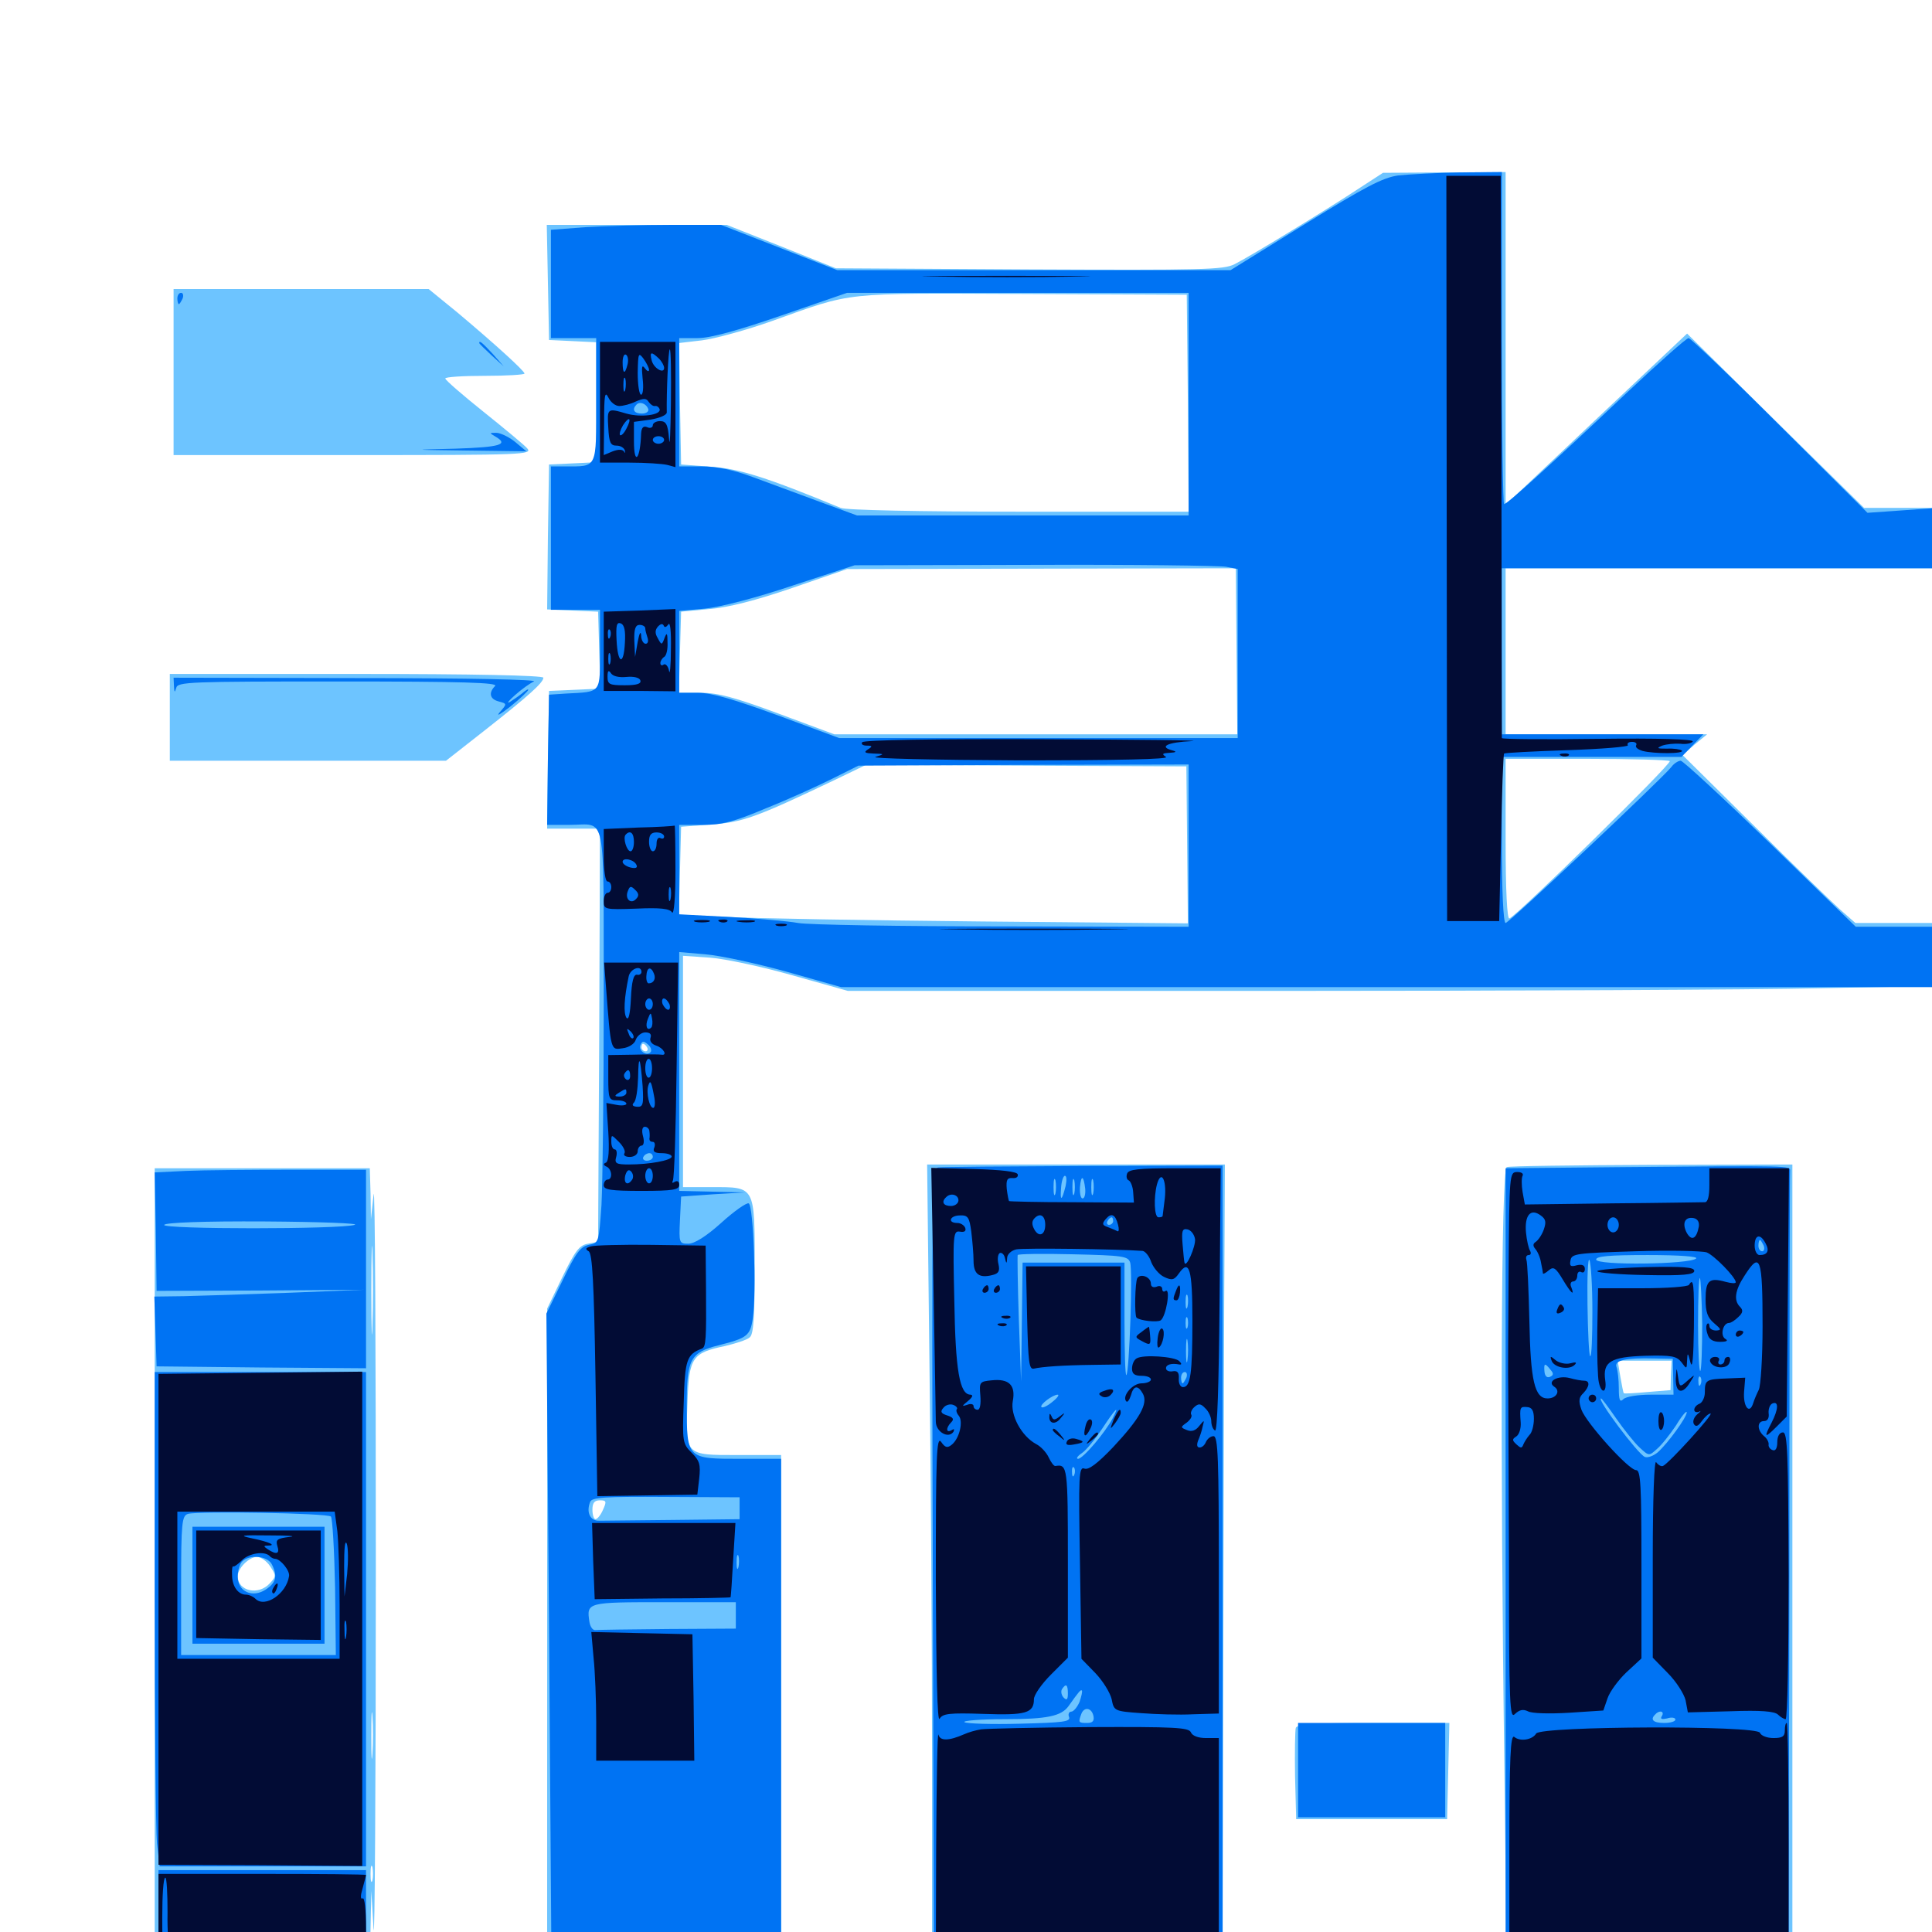 <svg xmlns="http://www.w3.org/2000/svg" viewBox="0 -1000 1000 1000">
	<path fill="#6dc4ff" d="M704.102 -902.93C687.891 -892.188 646.875 -867.188 639.062 -863.281C633.398 -860.352 622.852 -860.156 532.617 -860.547L432.617 -861.133L404.297 -872.461L376.172 -883.594H329.688H283.008L283.594 -853.906L284.18 -824.023L296.484 -823.438L308.594 -822.852V-791.797V-760.742L296.484 -760.156L284.18 -759.57L283.594 -722.07L283.203 -684.57L296.289 -683.984L309.57 -683.398L310.156 -663.477L310.742 -643.555L297.461 -642.969L284.18 -642.383L283.594 -606.836L283.203 -571.094H296.875H310.547L310.156 -464.258L309.57 -357.227L304.297 -356.25C299.805 -355.469 297.656 -352.539 291.016 -338.867L283.203 -322.656V-160.352V2.148L292.383 11.328L301.562 20.703H352.93H404.297V-113.086V-246.875H381.836C354.297 -246.875 354.688 -246.484 355.859 -274.805C356.641 -297.461 358.398 -299.805 375.391 -303.32C380.859 -304.688 386.719 -306.445 388.086 -307.812C390.039 -309.375 390.625 -318.164 390.625 -344.531C390.625 -386.328 391.016 -385.547 368.555 -385.547H353.516V-445.312V-505.273L367.773 -504.297C375.391 -503.711 394.531 -499.609 410.352 -495.117L438.867 -487.109H660.352C782.227 -487.109 908.398 -487.695 941.016 -488.477L1000 -489.648V-506.055V-522.266H980.273H960.352L952.344 -529.297C948.047 -533.203 927.734 -552.734 907.617 -572.852L870.898 -609.18L877.148 -614.648L883.594 -619.922H831.445H779.297V-662.891V-705.859H889.648H1000V-721.484V-737.109H982.422H964.844L918.945 -782.227L873.242 -827.344L826.172 -783.008L779.297 -738.672V-824.805V-910.938L747.656 -910.742L715.82 -910.547ZM614.844 -791.406L615.234 -735.156H527.539C476.172 -735.156 437.695 -735.938 435.156 -737.109C397.266 -752.734 382.812 -757.422 368.164 -758.398L352.539 -759.57L351.953 -791.016L351.562 -822.461L363.281 -823.828C369.727 -824.609 386.328 -829.102 400 -833.984C441.992 -849.023 435.156 -848.242 529.297 -847.852L614.258 -847.461ZM640.039 -662.891L640.43 -619.922H536.133H431.836L402.93 -630.664C380.273 -639.062 371.68 -641.406 362.695 -641.406H351.367L351.953 -662.5L352.539 -683.398L367.188 -684.766C376.953 -685.547 391.406 -689.258 410.156 -695.703L438.477 -705.469L539.062 -705.664L639.648 -705.859ZM864.258 -606.055C865.43 -604.688 784.961 -525.781 781.25 -524.609C780.078 -524.219 779.297 -538.867 779.297 -565.625V-607.227H821.094C844.141 -607.227 863.477 -606.641 864.258 -606.055ZM614.453 -562.695L614.844 -522.07L508.008 -523.047C449.414 -523.633 390.039 -524.609 376.367 -525.391L351.367 -526.367L351.953 -549.219L352.539 -572.07L368.164 -573.242C384.375 -574.414 391.016 -576.758 431.641 -596.094L448.242 -604.102L531.25 -603.711L614.062 -603.32ZM334.961 -457.812C335.547 -456.836 335.156 -455.859 334.18 -455.859C333.008 -455.859 332.031 -456.836 332.031 -457.812C332.031 -458.984 332.422 -459.766 332.812 -459.766C333.398 -459.766 334.375 -458.984 334.961 -457.812ZM312.109 -218.555C310.938 -215.82 309.18 -213.672 308.203 -213.672C307.422 -213.672 306.641 -215.82 306.641 -218.555C306.641 -222.07 307.617 -223.438 310.547 -223.438C313.867 -223.438 314.062 -222.852 312.109 -218.555ZM89.844 -807.422V-764.453H183.008C271.484 -764.453 275.781 -764.648 272.852 -767.969C271.289 -769.727 260.938 -778.32 250.195 -786.914C239.453 -795.508 230.664 -803.125 230.469 -804.102C230.469 -804.883 239.648 -805.469 250.977 -805.469C262.305 -805.469 271.484 -806.055 271.484 -806.641C271.484 -808.008 256.25 -821.875 236.719 -838.281L221.875 -850.391H155.859H89.844ZM87.891 -628.711V-606.25H159.375H230.859L250.781 -621.875C273.633 -639.844 281.25 -646.68 281.25 -649.219C281.25 -650.391 244.922 -651.172 184.57 -651.172H87.891ZM481.055 -296.289C481.836 -240.625 482.422 -147.07 482.422 -88.281V18.75H557.617H632.812L633.203 -146.875C633.398 -237.891 633.594 -331.445 633.789 -354.883L633.984 -397.266H556.836H479.883ZM779.883 -395.898C776.953 -394.922 776.367 -251.172 778.711 -81.25L779.883 18.75H853.906H927.734V-189.258V-397.266L855.078 -397.07C815.039 -396.875 781.055 -396.484 779.883 -395.898ZM864.844 -288.086L864.648 -280.469L852.734 -279.492C846.289 -278.906 840.625 -278.516 840.43 -278.906C840.234 -279.102 839.453 -283.008 838.672 -287.5L837.305 -295.703H851.367H865.234ZM80.078 -189.258V16.797H135.742H191.406L191.797 -2.344L192.188 -21.289L193.359 -1.758C193.945 8.984 194.531 -75 194.531 -188.281C194.531 -301.562 194.141 -388.672 193.359 -381.641L191.992 -368.945L191.797 -382.227L191.406 -395.312H135.742H80.078ZM192.773 -313.867C192.578 -303.32 192.188 -311.523 192.188 -331.836C192.188 -352.344 192.578 -360.938 192.773 -350.977C193.164 -341.016 193.164 -324.414 192.773 -313.867ZM139.844 -189.258C142.969 -184.57 142.969 -183.984 139.648 -180.469C133.789 -174.023 123.047 -176.367 123.047 -184.18C123.047 -188.281 128.906 -194.141 133.008 -194.141C134.961 -194.141 138.086 -191.992 139.844 -189.258ZM192.773 -92.188C192.383 -86.523 192.188 -90.625 192.188 -101.367C192.188 -112.109 192.383 -116.797 192.773 -111.719C193.164 -106.641 193.164 -97.852 192.773 -92.188ZM192.773 -26.758C192.188 -24.805 191.797 -26.367 191.797 -30.078C191.797 -33.789 192.188 -35.352 192.773 -33.594C193.164 -31.641 193.164 -28.516 192.773 -26.758ZM670.703 -105.664C670.312 -104.297 670.117 -92.969 670.312 -80.664L670.898 -58.398H709.961H749.023L749.609 -83.398L750.195 -108.203H710.938C680.469 -108.203 671.484 -107.617 670.703 -105.664Z"/>
	<path fill="#0073f3" d="M723.633 -909.18C715.625 -908.008 706.641 -903.32 675.391 -883.984L636.914 -860.156H535.156H433.398L403.32 -871.875L373.242 -883.594H347.07C332.617 -883.594 312.891 -883.008 303.125 -882.422L285.156 -881.055V-853.125V-825H296.875H308.594V-792.969C308.594 -757.031 309.375 -758.594 292.578 -758.594H285.156V-721.484V-684.375H297.852H310.547V-663.867C310.547 -640.82 311.523 -641.992 292.969 -641.016L284.18 -640.43L283.594 -606.836L283.203 -573.047H294.727C314.258 -573.047 312.305 -582.227 312.5 -483.594C312.5 -435.547 311.914 -387.305 311.328 -376.367C309.961 -356.836 309.961 -356.641 304.688 -355.664C300.391 -354.688 298.047 -351.562 291.211 -337.305L282.812 -320.117L284.18 -158.008L285.352 4.102L293.555 11.914L301.758 19.727L353.125 19.141L404.297 18.555V-113.086V-244.922H383.203C355.469 -244.922 355.469 -244.922 355.469 -272.852C355.469 -296.484 357.227 -300 372.07 -303.711C386.719 -307.422 388.281 -308.594 389.648 -317.578C391.602 -331.055 390.039 -376.367 387.5 -377.148C386.328 -377.539 379.883 -373.047 373.242 -366.992C365.43 -359.961 359.375 -356.25 356.25 -356.25C351.562 -356.25 351.367 -356.641 351.953 -368.555L352.539 -380.664L369.141 -381.836L385.742 -382.812L368.75 -383.203L351.562 -383.594V-445.312V-507.227L365.039 -506.055C372.656 -505.469 391.406 -501.367 407.031 -497.07L435.352 -489.062H717.773H1000V-504.688V-520.312H980.273H960.547L916.406 -563.281C891.992 -586.914 871.094 -606.25 869.922 -606.25C868.75 -606.25 866.406 -604.883 865.039 -602.93C858.789 -595.508 781.055 -522.266 779.297 -522.266C778.125 -522.266 777.344 -538.672 777.344 -565.234V-608.203H823.828H870.312L875.977 -614.062L881.641 -619.922H829.492H777.344V-662.891V-705.859H888.672H1000V-721.484V-736.914L983.398 -735.742L966.602 -734.57L921.289 -779.688C896.289 -804.688 875 -825 874.023 -825C872.852 -825 858.398 -812.109 841.797 -796.484C802.344 -759.18 780.078 -739.062 778.516 -739.062C777.93 -739.062 777.344 -777.734 777.344 -825V-910.938L755.469 -910.742C743.359 -910.547 729.102 -909.766 723.633 -909.18ZM615.234 -790.82V-733.203H529.297H443.555L424.414 -740.234C413.867 -744.141 398.438 -749.805 390.039 -752.93C379.492 -756.836 371.094 -758.594 363.086 -758.594H351.562V-791.797V-825H361.133C367.578 -825 381.25 -828.711 404.492 -836.719L438.477 -848.438H526.953H615.234ZM335.547 -788.281C335.938 -786.914 334.375 -785.938 332.227 -785.938C328.125 -785.938 326.953 -788.086 329.492 -790.625C331.25 -792.383 334.57 -791.016 335.547 -788.281ZM634.57 -706.641L640.625 -705.469V-661.719V-617.969H537.5H434.375L402.734 -629.688C379.688 -638.086 368.359 -641.406 361.328 -641.406H351.562V-662.695V-683.789L364.844 -684.961C372.656 -685.742 391.016 -690.43 410.156 -696.875L442.383 -707.422L535.352 -707.617C586.523 -707.812 631.25 -707.227 634.57 -706.641ZM615.234 -562.305V-520.312L519.141 -520.508C466.211 -520.508 418.555 -521.289 413.086 -522.266C407.812 -523.242 391.602 -524.609 377.539 -525.391L351.562 -526.758V-550V-573.047H363.867C373.633 -573.047 379.883 -574.609 396.484 -581.641C407.812 -586.133 423.242 -593.164 430.664 -596.875L444.336 -603.711L529.883 -604.102L615.234 -604.297ZM336.914 -455.664C335.156 -452.93 330.273 -456.055 331.445 -458.984C332.227 -461.133 333.203 -461.328 335.156 -459.57C336.719 -458.398 337.305 -456.641 336.914 -455.664ZM337.891 -401.172C337.891 -400.195 336.523 -399.219 334.766 -399.219C333.203 -399.219 332.422 -400.195 333.008 -401.172C333.594 -402.344 334.961 -403.125 336.133 -403.125C337.109 -403.125 337.891 -402.344 337.891 -401.172ZM382.812 -219.336V-213.672L348.633 -213.281C329.883 -213.086 312.5 -212.891 310.156 -212.891C305.469 -212.695 303.32 -217.188 305.469 -222.656C306.445 -225 312.891 -225.391 344.727 -225.195L382.812 -225ZM382.227 -188.867C381.641 -186.914 381.25 -188.086 381.25 -191.211C381.25 -194.531 381.641 -195.898 382.227 -194.727C382.617 -193.359 382.617 -190.625 382.227 -188.867ZM380.859 -163.867V-157.031L345.703 -156.836C326.367 -156.641 309.375 -156.445 308.203 -156.25C306.836 -156.055 305.469 -158.008 305.078 -160.547C303.516 -170.703 303.906 -170.703 343.75 -170.703H380.859ZM91.797 -845.508C91.797 -843.945 92.188 -842.578 92.578 -842.578C92.969 -842.578 93.75 -843.945 94.531 -845.508C95.117 -847.07 94.727 -848.438 93.75 -848.438C92.578 -848.438 91.797 -847.07 91.797 -845.508ZM248.047 -822.461C248.047 -822.07 250.977 -819.336 254.492 -816.016L260.742 -810.352L255.078 -816.797C249.609 -822.656 248.047 -824.023 248.047 -822.461ZM256.445 -774.023C263.477 -769.922 258.984 -768.555 235.938 -767.773C211.914 -767.188 212.109 -767.188 242.188 -766.797L272.461 -766.406L266.602 -771.289C263.477 -773.828 258.984 -775.977 256.836 -775.977C253.32 -775.977 253.125 -775.977 256.445 -774.023ZM90.039 -644.922C90.234 -641.602 90.43 -641.211 91.211 -643.945C91.992 -647.07 97.656 -647.266 175.391 -647.266C240.039 -647.266 258.008 -646.68 256.25 -644.922C252.734 -641.406 253.516 -638.086 258.203 -636.914C262.5 -635.742 262.5 -635.742 258.594 -631.25C256.641 -628.906 258.984 -630.273 264.258 -634.375C269.336 -638.477 273.438 -642.383 273.438 -642.969C273.438 -643.555 271.875 -642.578 270.117 -641.016C268.164 -639.453 265.234 -637.5 263.672 -636.523C262.109 -635.742 263.477 -637.5 266.602 -640.234C269.922 -643.164 274.219 -646.289 276.367 -647.266C278.711 -648.242 243.359 -649.023 185.156 -649.023L89.844 -649.219ZM485.547 -395.703C482.422 -395.117 482.227 -383.008 482.812 -188.672L483.398 17.773L558.203 18.359L632.812 18.75V-188.867V-396.68L560.938 -396.484C521.289 -396.289 487.5 -396.094 485.547 -395.703ZM546.289 -382.227C545.703 -380.273 545.312 -381.836 545.312 -385.547C545.312 -389.258 545.703 -390.82 546.289 -389.062C546.68 -387.109 546.68 -383.984 546.289 -382.227ZM551.562 -386.133C549.609 -378.32 548.633 -377.93 549.219 -385.156C549.414 -388.672 550.391 -391.406 551.172 -391.406C552.148 -391.406 552.148 -389.062 551.562 -386.133ZM556.055 -382.227C555.469 -380.273 555.078 -381.836 555.078 -385.547C555.078 -389.258 555.469 -390.82 556.055 -389.062C556.445 -387.109 556.445 -383.984 556.055 -382.227ZM561.719 -384.57C561.914 -381.836 561.328 -379.688 560.352 -379.688C559.375 -379.688 558.789 -382.227 558.984 -385.547C559.57 -392.188 560.938 -391.602 561.719 -384.57ZM565.82 -382.227C565.234 -380.273 564.844 -381.836 564.844 -385.547C564.844 -389.258 565.234 -390.82 565.82 -389.062C566.211 -387.109 566.211 -383.984 565.82 -382.227ZM573.633 -381.25C574.023 -382.422 574.023 -384.766 573.633 -386.133C573.047 -387.305 572.656 -386.328 572.656 -383.594C572.656 -380.859 573.047 -379.883 573.633 -381.25ZM576.172 -367.969C576.172 -366.992 575.195 -366.016 574.023 -366.016C573.047 -366.016 572.656 -366.992 573.242 -367.969C573.828 -369.141 574.805 -369.922 575.391 -369.922C575.781 -369.922 576.172 -369.141 576.172 -367.969ZM584.961 -346.484C586.328 -342.188 584.57 -289.844 583.008 -288.281C582.422 -287.695 582.031 -300.586 582.031 -316.797V-346.484H555.664H529.297L528.906 -315.82L528.516 -284.961L527.344 -317.188C526.758 -334.961 526.562 -349.805 526.758 -350.391C526.758 -350.977 539.844 -351.172 555.469 -350.781C581.055 -350.195 583.984 -349.805 584.961 -346.484ZM614.648 -323.633C614.062 -321.68 613.672 -322.852 613.672 -325.977C613.672 -329.297 614.062 -330.664 614.648 -329.492C615.039 -328.125 615.039 -325.391 614.648 -323.633ZM614.648 -312.891C614.062 -311.523 613.672 -312.5 613.672 -315.234C613.672 -317.969 614.062 -318.945 614.648 -317.773C615.039 -316.406 615.039 -314.062 614.648 -312.891ZM614.648 -296.289C614.258 -293.164 613.867 -295.312 613.867 -300.586C613.867 -306.055 614.258 -308.398 614.648 -306.055C615.039 -303.516 615.039 -299.219 614.648 -296.289ZM504.883 -286.328C505.469 -286.914 504.492 -288.086 502.539 -288.672C499.805 -289.844 499.609 -289.648 501.367 -287.695C502.734 -286.328 504.297 -285.742 504.883 -286.328ZM614.062 -286.914C613.281 -285.352 612.5 -283.984 612.109 -283.984C611.719 -283.984 611.328 -285.352 611.328 -286.914C611.328 -288.477 612.109 -289.844 613.281 -289.844C614.258 -289.844 614.648 -288.477 614.062 -286.914ZM549.023 -282.617C546.484 -285.742 544.922 -286.719 544.922 -285.156C544.922 -284.766 546.484 -283.203 548.438 -281.836C551.367 -279.297 551.562 -279.492 549.023 -282.617ZM544.727 -274.414C542.188 -272.266 539.648 -271.094 539.062 -271.68C537.891 -272.852 544.922 -278.125 547.461 -278.125C548.438 -278.125 547.266 -276.367 544.727 -274.414ZM606.836 -273.828C606.25 -272.266 605.664 -272.852 605.664 -275C605.469 -277.148 606.055 -278.32 606.641 -277.539C607.227 -276.953 607.422 -275.195 606.836 -273.828ZM575.977 -266.016C572.266 -258.789 560.547 -244.922 558.008 -244.922C556.836 -244.922 557.617 -246.289 559.961 -247.852C562.305 -249.414 566.992 -255.273 570.508 -260.547C577.148 -270.703 579.883 -273.438 575.977 -266.016ZM556.055 -236.719C555.469 -235.156 554.883 -235.742 554.883 -237.891C554.688 -240.039 555.273 -241.211 555.859 -240.43C556.445 -239.844 556.641 -238.086 556.055 -236.719ZM552.734 -123.438C552.734 -120.312 552.148 -119.727 550.586 -121.289C549.414 -122.461 549.023 -124.414 549.609 -125.586C551.758 -128.906 552.734 -128.125 552.734 -123.438ZM558.789 -119.141C557.617 -116.406 555.664 -114.062 554.492 -114.062C553.32 -114.062 552.734 -112.695 553.32 -111.328C554.297 -108.789 550.195 -108.398 527.93 -107.812C513.477 -107.422 500.586 -107.812 499.219 -108.594C498.047 -109.375 507.422 -110.156 520.117 -110.156C541.992 -110.156 549.414 -111.719 553.125 -116.992C558.398 -124.414 559.375 -125.586 559.961 -125C560.352 -124.609 559.766 -122.07 558.789 -119.141ZM566.016 -111.523C566.406 -109.18 565.43 -108.203 562.695 -108.203C558.203 -108.203 558.008 -108.398 559.766 -113.086C561.328 -116.797 565.234 -116.016 566.016 -111.523ZM612.305 -109.18C608.203 -110.742 569.922 -111.133 569.141 -109.766C568.555 -108.984 578.516 -108.203 591.211 -108.398C603.906 -108.398 613.477 -108.789 612.305 -109.18ZM840.43 -395.898L779.297 -395.312V-188.281V18.75H852.539H925.781L926.172 -186.328C926.172 -299.219 926.367 -392.578 926.562 -393.945C926.758 -396.68 926.953 -396.68 840.43 -395.898ZM816.602 -388.477L815.039 -384.57L814.062 -388.477C813.281 -392.188 813.281 -392.188 812.109 -388.086C811.328 -385.156 811.914 -383.594 814.648 -383.008C817.578 -382.227 818.359 -383.008 818.164 -387.109C818.164 -391.797 817.969 -391.992 816.602 -388.477ZM826.172 -389.062C826.172 -390.234 824.805 -391.406 823.242 -391.406C821.484 -391.406 820.312 -389.648 820.312 -386.523C820.312 -381.445 825 -379.688 826.758 -384.18C827.344 -385.352 827.93 -384.766 828.125 -382.617C828.32 -379.688 828.906 -380.273 830.273 -384.375C832.031 -390.82 830.859 -393.75 828.125 -389.453C826.758 -387.5 826.172 -387.305 826.172 -389.062ZM835.352 -382.227C835.742 -383.984 835.742 -387.109 835.352 -389.062C834.766 -390.82 834.375 -389.258 834.375 -385.547C834.375 -381.836 834.766 -380.273 835.352 -382.227ZM839.258 -384.18C839.648 -385.938 839.648 -388.672 839.258 -390.039C838.672 -391.211 838.281 -389.844 838.281 -386.523C838.281 -383.398 838.672 -382.227 839.258 -384.18ZM843.164 -385.156C843.555 -386.328 843.555 -388.672 843.164 -390.039C842.578 -391.211 842.188 -390.234 842.188 -387.5C842.188 -384.766 842.578 -383.789 843.164 -385.156ZM848.047 -385.547C848.633 -388.867 848.242 -391.406 847.266 -391.406C846.484 -391.406 845.703 -388.867 845.703 -385.547C845.703 -382.422 846.094 -379.688 846.484 -379.688C846.875 -379.688 847.656 -382.422 848.047 -385.547ZM852.93 -382.227C853.32 -383.984 853.32 -387.109 852.93 -389.062C852.344 -390.82 851.953 -389.258 851.953 -385.547C851.953 -381.836 852.344 -380.273 852.93 -382.227ZM858.789 -382.227C859.18 -383.984 859.18 -387.109 858.789 -389.062C858.203 -390.82 857.812 -389.258 857.812 -385.547C857.812 -381.836 858.203 -380.273 858.789 -382.227ZM864.258 -385.742C864.453 -391.992 864.453 -391.992 862.695 -390.039C860.938 -388.281 860.938 -382.031 862.891 -381.055C863.672 -380.469 864.258 -382.617 864.258 -385.742ZM882.227 -385.156C882.617 -386.328 882.617 -388.672 882.227 -390.039C881.641 -391.211 881.25 -390.234 881.25 -387.5C881.25 -384.766 881.641 -383.789 882.227 -385.156ZM805.664 -386.133C804.102 -389.648 789.062 -390.039 789.062 -386.523C789.062 -384.375 791.406 -383.594 797.852 -383.594C803.906 -383.594 806.25 -384.375 805.664 -386.133ZM868.555 -381.25C868.945 -382.422 868.945 -384.766 868.555 -386.133C867.969 -387.305 867.578 -386.328 867.578 -383.594C867.578 -380.859 867.969 -379.883 868.555 -381.25ZM796.289 -378.516C797.07 -379.102 795.898 -379.688 793.75 -379.492C791.602 -379.492 791.016 -378.906 792.578 -378.32C793.945 -377.734 795.703 -377.93 796.289 -378.516ZM912.891 -355.273C913.477 -353.711 913.086 -352.344 912.109 -352.344C910.938 -352.344 910.156 -353.711 910.156 -355.273C910.156 -356.836 910.547 -358.203 910.938 -358.203C911.328 -358.203 912.109 -356.836 912.891 -355.273ZM824.219 -321.289C824.219 -308.008 823.828 -297.461 823.047 -298.047C822.461 -298.633 821.875 -310.547 821.68 -324.609C821.484 -338.672 821.875 -349.023 822.656 -347.852C823.438 -346.484 824.219 -334.57 824.219 -321.289ZM877.93 -348.633C874.805 -345.508 826.172 -344.922 826.172 -348.047C826.172 -349.805 832.812 -350.391 852.93 -350.391C869.727 -350.391 878.906 -349.609 877.93 -348.633ZM861.914 -337.305C863.086 -337.891 861.719 -338.281 858.398 -338.281C855.273 -338.281 854.102 -337.891 856.055 -337.305C857.812 -336.914 860.547 -336.914 861.914 -337.305ZM881.055 -314.648C881.055 -301.953 880.664 -291.016 880.078 -290.43C879.492 -289.648 878.906 -300.391 878.906 -314.258C878.906 -328.125 879.297 -338.867 879.883 -338.477C880.273 -337.891 880.859 -327.148 881.055 -314.648ZM866.016 -287.305L866.211 -278.125H854.492C847.852 -278.125 841.602 -277.148 840.234 -275.781C838.477 -274.023 837.891 -275.195 837.891 -281.445C837.891 -285.938 837.305 -290.82 836.719 -292.383C835.352 -295.898 841.406 -297.266 856.25 -296.875L865.82 -296.68ZM802.539 -291.016C804.297 -289.062 804.102 -288.086 802.148 -287.305C800.586 -286.719 799.609 -287.891 799.414 -290.039C799.023 -294.531 799.609 -294.727 802.539 -291.016ZM880.273 -283.594C879.688 -282.031 879.102 -282.617 879.102 -284.766C878.906 -286.914 879.492 -288.086 880.078 -287.305C880.664 -286.719 880.859 -284.961 880.273 -283.594ZM836.523 -265.82C840.625 -259.961 845.898 -253.32 848.633 -250.781C853.516 -246.289 853.516 -246.289 857.617 -250C859.961 -251.953 864.453 -257.617 867.578 -262.305C870.508 -267.188 873.047 -270.117 873.047 -268.945C873.047 -266.406 863.281 -252.93 858.008 -248.242C855.859 -246.484 852.93 -245.312 851.367 -245.898C847.852 -247.266 826.172 -276.172 828.711 -276.172C829.102 -276.172 832.617 -271.484 836.523 -265.82ZM860.156 -111.719C859.18 -110.156 860.156 -109.961 862.891 -110.547C865.234 -111.328 867.188 -110.938 867.188 -109.961C867.188 -108.984 864.648 -108.203 861.328 -108.203C855.664 -108.203 853.906 -109.961 856.836 -112.695C858.984 -115.039 861.719 -114.258 860.156 -111.719ZM810.547 -110.156C808.984 -111.133 807.227 -111.914 806.641 -111.914C806.055 -111.719 802.539 -110.938 798.828 -110.156C792.578 -108.789 792.969 -108.789 802.734 -108.398C810.352 -108.398 812.695 -108.789 810.547 -110.156ZM905.273 -110.156C903.906 -112.305 871.289 -111.914 869.727 -109.766C869.336 -108.789 877.344 -108.203 887.695 -108.203C899.609 -108.203 906.055 -108.984 905.273 -110.156ZM850.195 -108.789C851.367 -109.375 850 -109.766 846.68 -109.766C843.555 -109.766 842.383 -109.375 844.336 -108.789C846.094 -108.398 848.828 -108.398 850.195 -108.789ZM96.289 -393.945L80.078 -393.164L80.664 -362.5L81.055 -331.836L134.766 -332.031L188.477 -332.422L149.414 -330.859C127.93 -330.078 103.516 -329.297 95.117 -329.102L79.883 -328.906L80.469 -310.938L81.055 -292.773L135.352 -292.188L189.453 -291.797V-343.164V-394.531H150.977C129.688 -394.531 105.078 -394.336 96.289 -393.945ZM183.594 -366.016C176.172 -363.672 83.594 -363.672 84.961 -366.016C85.742 -367.188 105.078 -367.969 137.305 -367.773C166.016 -367.578 186.328 -366.797 183.594 -366.016ZM80.078 -173.828C80.078 -110.156 80.664 -52.539 81.25 -45.898L82.617 -33.984H135.938H189.453V-161.914V-289.844H134.766H80.078ZM171.289 -215.039C172.07 -214.062 173.047 -197.656 173.438 -178.32L173.828 -143.359H133.789H93.75V-179.297C93.75 -211.914 94.141 -215.43 97.266 -216.406C102.93 -217.969 169.531 -216.797 171.289 -215.039ZM99.609 -179.492V-149.219H133.789H167.969V-179.492V-209.766H133.789H99.609ZM140.625 -190.43C143.75 -184.375 142.969 -180.859 137.695 -177.344C130.664 -172.656 123.047 -176.172 123.047 -183.984C123.047 -186.914 124.023 -190.43 125.391 -191.797C129.102 -195.508 138.281 -194.727 140.625 -190.43ZM671.875 -83.789V-59.375H709.961H748.047V-83.789V-108.203H709.961H671.875ZM82.031 -7.422V17.383L93.945 16.016C100.586 15.43 124.805 14.844 147.656 14.844H189.453V-8.594V-32.031H135.742H82.031Z"/>
	<path fill="#020c35" d="M748.828 -716.211L749.023 -523.242H762.5H775.977L776.953 -566.211C777.344 -589.844 778.125 -609.57 778.516 -609.961C778.906 -610.352 793.75 -611.133 811.328 -611.719C829.102 -612.305 843.164 -613.477 842.578 -614.258C841.992 -615.234 842.969 -616.016 844.727 -616.016C846.484 -616.016 847.461 -615.234 846.875 -614.258C846.289 -613.281 847.656 -612.109 850.195 -611.328C856.055 -609.766 872.07 -609.766 870.508 -611.523C869.727 -612.109 866.406 -612.695 862.891 -612.5C857.617 -612.5 857.227 -612.695 860.352 -614.062C862.5 -614.844 866.797 -615.234 869.727 -615.039C872.656 -614.648 875.586 -615.234 876.172 -616.211C876.758 -617.383 858.398 -617.969 827.344 -617.578C799.805 -617.188 777.344 -617.383 777.344 -617.969C777.344 -618.555 777.148 -684.18 777.148 -764.062L776.758 -908.984H762.695H748.633ZM485.938 -856.836C466.211 -857.031 481.836 -857.227 520.508 -857.227C559.18 -857.227 575.195 -857.031 556.25 -856.836C537.305 -856.445 505.664 -856.445 485.938 -856.836ZM310.547 -791.797V-760.547H325.781C333.984 -760.547 342.773 -759.961 345.312 -759.375L349.609 -758.203V-790.625V-823.047H330.078H310.547ZM347.266 -791.406C347.07 -775.977 346.68 -767.578 346.289 -772.852C345.703 -780.469 344.727 -782.031 341.602 -782.031C339.648 -782.031 337.891 -781.055 337.891 -779.883C337.891 -778.711 336.523 -778.125 334.961 -778.906C333.008 -779.688 332.031 -778.711 331.836 -775.586C331.445 -762.109 328.125 -758.594 328.125 -771.68V-781.641L336.719 -782.812C341.406 -783.594 345.117 -785.156 345.117 -786.523C344.922 -796.484 345.898 -819.141 346.68 -819.141C347.266 -819.141 347.461 -806.641 347.266 -791.406ZM324.805 -811.328C323.438 -805.859 322.266 -806.445 322.266 -812.5C322.266 -815.234 323.047 -816.992 324.023 -816.406C325 -815.82 325.391 -813.477 324.805 -811.328ZM335.938 -808.594C335.938 -807.422 334.961 -807.812 333.789 -809.375C332.227 -811.523 332.031 -810.156 332.617 -804.102C333.203 -799.414 332.812 -795.703 331.836 -795.703C330.859 -795.703 330.078 -800.781 330.078 -807.031C330.273 -817.188 330.469 -817.773 333.008 -814.453C334.57 -812.305 335.938 -809.57 335.938 -808.594ZM341.016 -814.453C342.578 -812.891 343.75 -810.742 343.75 -809.57C343.75 -806.25 338.281 -809.375 337.305 -813.477C336.133 -817.969 337.109 -818.164 341.016 -814.453ZM323.633 -798.242C323.047 -796.289 322.656 -797.461 322.656 -800.586C322.656 -803.906 323.047 -805.273 323.633 -804.102C324.023 -802.734 324.023 -800 323.633 -798.242ZM320.508 -789.844C322.461 -789.844 326.367 -790.82 329.102 -792.188C333.203 -793.945 334.57 -793.945 335.742 -791.992C336.719 -790.625 338.086 -789.648 339.062 -789.844C340.039 -790.039 341.016 -789.258 341.406 -788.281C342.383 -785.156 331.641 -783.789 324.219 -785.938C314.258 -788.867 314.258 -788.672 314.844 -778.711C315.234 -770.898 316.016 -769.336 319.141 -769.336C321.289 -769.336 323.047 -768.164 323.438 -766.797C323.633 -765.43 323.438 -765.234 323.047 -766.211C322.266 -767.383 320.312 -767.578 317.188 -766.406L312.5 -764.453L312.695 -781.641C312.695 -795.312 313.086 -797.852 314.844 -794.336C316.016 -791.797 318.555 -789.844 320.508 -789.844ZM324.219 -778.125C323.047 -775.781 321.484 -774.219 320.898 -774.805C320.508 -775.391 321.094 -777.539 322.461 -779.883C325.781 -784.961 327.148 -783.594 324.219 -778.125ZM343.75 -772.266C343.75 -771.289 342.383 -770.312 340.82 -770.312C339.258 -770.312 337.891 -771.289 337.891 -772.266C337.891 -773.438 339.258 -774.219 340.82 -774.219C342.383 -774.219 343.75 -773.438 343.75 -772.266ZM312.5 -662.891V-642.383H331.055L349.609 -642.188V-663.477V-684.766L331.055 -683.984L312.5 -683.398ZM323.438 -667.188C322.852 -655.273 319.727 -656.25 319.141 -668.555C318.75 -676.172 319.141 -678.125 321.289 -677.344C323.242 -676.562 323.828 -673.438 323.438 -667.188ZM345.898 -676.758C346.875 -678.516 347.461 -673.242 347.266 -663.867C347.266 -655.273 346.68 -650.195 346.289 -652.734C345.898 -655.078 344.531 -656.641 343.555 -656.055C342.578 -655.273 341.797 -655.664 341.797 -656.836C341.797 -657.812 342.773 -659.375 343.75 -659.961C344.922 -660.547 345.703 -664.062 345.508 -667.383C345.508 -672.461 345.117 -672.852 343.945 -669.727C342.578 -666.016 342.383 -666.016 340.43 -669.727C338.867 -672.266 339.062 -674.023 340.625 -675.781C341.992 -677.148 342.969 -677.344 343.555 -676.172C343.945 -675 344.922 -675.391 345.898 -676.758ZM333.984 -674.805C333.984 -673.828 334.57 -671.68 335.156 -669.922C335.742 -668.164 335.352 -666.797 334.18 -666.797C333.008 -666.797 331.836 -668.75 331.836 -671.289C331.641 -673.633 330.859 -672.07 330.078 -667.773L328.711 -659.961L328.32 -668.359C328.125 -674.414 328.906 -676.562 331.055 -676.562C332.617 -676.562 333.984 -675.781 333.984 -674.805ZM315.82 -670.312C315.234 -668.75 314.648 -669.336 314.648 -671.484C314.453 -673.633 315.039 -674.805 315.625 -674.023C316.211 -673.438 316.406 -671.68 315.82 -670.312ZM315.82 -656.641C315.234 -655.273 314.844 -656.25 314.844 -658.984C314.844 -661.719 315.234 -662.695 315.82 -661.523C316.211 -660.156 316.211 -657.812 315.82 -656.641ZM324.219 -649.609C328.125 -650 331.055 -649.219 331.445 -647.852C332.031 -646.094 329.688 -645.312 323.438 -645.312C315.43 -645.312 314.453 -645.703 314.453 -649.805C314.453 -652.93 315.039 -653.32 316.211 -651.562C317.188 -650 320.312 -649.219 324.219 -649.609ZM343.164 -646.094C343.945 -646.68 342.773 -647.266 340.625 -647.07C338.477 -647.07 337.891 -646.484 339.453 -645.898C340.82 -645.312 342.578 -645.508 343.164 -646.094ZM446.289 -615.82C445.508 -614.844 446.68 -614.062 448.633 -614.062C451.562 -614.062 451.758 -613.672 449.219 -612.109C446.875 -610.547 447.656 -610.156 452.148 -609.961C457.812 -609.766 458.008 -609.766 453.125 -608.203C450.391 -607.422 483.789 -606.641 527.344 -606.445C579.102 -606.445 605.469 -607.031 603.516 -608.203C601.172 -609.766 601.562 -610.156 605.469 -610.352C608.789 -610.547 609.18 -610.938 607.031 -611.523C599.414 -613.477 604.297 -615.82 616.797 -616.406C624.023 -616.797 588.867 -617.188 538.672 -617.383C484.766 -617.578 446.875 -616.992 446.289 -615.82ZM505.469 -608.789C507.227 -609.375 505.273 -609.766 500.977 -609.57C496.68 -609.57 495.117 -609.18 497.656 -608.789C500 -608.398 503.516 -608.398 505.469 -608.789ZM572.852 -608.789C580.664 -608.984 573.828 -609.375 557.617 -609.375C541.602 -609.375 535.156 -608.984 543.555 -608.789C551.953 -608.398 565.039 -608.398 572.852 -608.789ZM808.203 -608.789C806.641 -609.375 807.227 -609.961 809.375 -609.961C811.523 -610.156 812.695 -609.57 811.914 -608.984C811.328 -608.398 809.57 -608.203 808.203 -608.789ZM330.664 -571.68L312.5 -570.898V-557.422C312.5 -549.609 313.281 -543.75 314.453 -543.75C315.625 -543.75 316.406 -542.383 316.406 -540.82C316.406 -539.258 315.625 -537.891 314.453 -537.891C313.477 -537.891 312.5 -535.938 312.5 -533.594C312.5 -529.297 312.891 -529.102 329.297 -529.688C341.797 -530.273 346.68 -529.688 347.852 -527.734C348.828 -526.367 349.609 -535.352 349.609 -549.219C349.609 -562.305 349.414 -572.852 349.219 -572.656C348.828 -572.461 340.43 -571.875 330.664 -571.68ZM328.125 -564.258C328.125 -561.523 327.344 -559.375 326.367 -559.375C324.414 -559.375 322.266 -566.406 323.828 -567.969C326.172 -570.508 328.125 -568.945 328.125 -564.258ZM343.75 -566.992C343.75 -566.016 342.969 -565.625 341.797 -566.211C340.82 -566.797 339.844 -565.625 339.844 -563.477C339.844 -561.133 339.062 -559.375 337.891 -559.375C336.914 -559.375 335.938 -561.523 335.938 -564.258C335.938 -567.773 336.914 -569.141 339.844 -569.141C341.992 -569.141 343.75 -568.164 343.75 -566.992ZM347.07 -562.891C347.461 -564.062 347.461 -566.406 347.07 -567.773C346.484 -568.945 346.094 -567.969 346.094 -565.234C346.094 -562.5 346.484 -561.523 347.07 -562.891ZM329.492 -552.148C330.078 -550.781 328.906 -550.391 326.367 -550.977C324.023 -551.562 322.266 -552.93 322.266 -553.906C322.266 -556.445 328.516 -555.078 329.492 -552.148ZM343.359 -552.539C341.406 -554.688 333.984 -555.273 333.984 -553.32C333.984 -552.344 336.328 -551.562 339.258 -551.562C341.992 -551.562 343.945 -551.953 343.359 -552.539ZM329.297 -534.766C326.562 -531.641 323.242 -534.766 325 -538.867C325.977 -541.406 326.562 -541.602 328.711 -539.453C330.664 -537.695 330.859 -536.328 329.297 -534.766ZM337.891 -540.039C337.891 -541.016 337.109 -541.797 336.328 -541.797C335.352 -541.797 334.57 -540.43 334.57 -538.867C334.57 -537.305 335.352 -536.523 336.328 -537.109C337.109 -537.695 337.891 -538.867 337.891 -540.039ZM347.07 -534.57C346.484 -532.617 346.094 -533.789 346.094 -536.914C346.094 -540.234 346.484 -541.602 347.07 -540.43C347.461 -539.062 347.461 -536.328 347.07 -534.57ZM359.961 -522.852C358.008 -523.438 359.57 -523.828 363.281 -523.828C366.992 -523.828 368.555 -523.438 366.797 -522.852C364.844 -522.461 361.719 -522.461 359.961 -522.852ZM372.656 -522.852C371.094 -523.438 371.68 -524.023 373.828 -524.023C375.977 -524.219 377.148 -523.633 376.367 -523.047C375.781 -522.461 374.023 -522.266 372.656 -522.852ZM382.422 -522.852C379.883 -523.242 381.445 -523.633 385.742 -523.633C390.039 -523.828 391.992 -523.438 390.234 -522.852C388.281 -522.461 384.766 -522.461 382.422 -522.852ZM401.953 -520.898C400.586 -521.484 401.562 -521.875 404.297 -521.875C407.031 -521.875 408.008 -521.484 406.836 -520.898C405.469 -520.508 403.125 -520.508 401.953 -520.898ZM495.703 -518.945C473.828 -519.141 491.602 -519.336 535.156 -519.336C578.711 -519.336 596.484 -519.141 574.805 -518.945C552.93 -518.555 517.383 -518.555 495.703 -518.945ZM313.672 -489.062C316.211 -455.859 316.016 -456.445 322.266 -457.422C325.586 -457.812 328.516 -459.766 329.102 -461.914C329.883 -463.867 332.031 -465.625 333.984 -465.625C336.523 -465.625 337.305 -464.648 336.719 -462.891C336.133 -461.133 337.305 -459.57 339.648 -458.789C343.359 -457.617 345.703 -453.516 342.383 -454.102C341.406 -454.297 334.961 -454.297 327.93 -454.102L314.844 -453.906V-442.188C314.844 -431.055 315.234 -430.469 319.531 -430.469C322.07 -430.469 324.219 -429.688 324.219 -428.711C324.219 -427.93 321.875 -427.539 319.141 -428.125L313.867 -429.102L314.844 -414.258C315.43 -404.492 315.039 -399.023 313.672 -398.242C312.109 -397.656 312.305 -396.875 314.062 -396.094C316.797 -394.727 317.188 -389.453 314.453 -389.453C313.477 -389.453 312.5 -388.086 312.5 -386.523C312.5 -384.18 316.016 -383.594 332.031 -383.594C348.438 -383.594 351.562 -384.18 351.562 -386.719C351.562 -388.477 350.586 -389.062 349.219 -388.281C348.047 -387.5 347.656 -387.695 348.242 -388.867C349.023 -390.039 349.805 -415.82 350.195 -446.289L350.977 -501.758H331.836H312.695ZM332.031 -496.875C332.031 -495.898 330.859 -495.117 329.688 -495.508C327.93 -495.703 326.953 -491.992 326.562 -483.203C326.172 -475.195 325.391 -471.68 324.219 -473.242C322.656 -475.781 323.047 -483.398 325.391 -494.531C326.172 -498.633 332.031 -500.781 332.031 -496.875ZM338.477 -496.094C339.648 -493.359 338.281 -491.016 335.742 -491.016C334.961 -491.016 334.375 -492.773 334.57 -494.922C334.766 -499.414 336.914 -500 338.477 -496.094ZM344.531 -490.039C345.117 -491.602 344.727 -492.969 343.75 -492.969C342.578 -492.969 341.797 -491.602 341.797 -490.039C341.797 -488.477 342.188 -487.109 342.578 -487.109C342.969 -487.109 343.75 -488.477 344.531 -490.039ZM339.844 -488.281C339.844 -488.672 338.477 -489.062 336.914 -489.062C335.352 -489.062 333.984 -488.281 333.984 -487.109C333.984 -486.133 335.352 -485.742 336.914 -486.328C338.477 -487.109 339.844 -487.891 339.844 -488.281ZM337.891 -480.273C337.891 -478.711 337.109 -477.344 335.938 -477.344C334.961 -477.344 333.984 -478.711 333.984 -480.273C333.984 -481.836 334.961 -483.203 335.938 -483.203C337.109 -483.203 337.891 -481.836 337.891 -480.273ZM346.484 -480.273C347.07 -478.711 346.68 -477.344 345.898 -477.344C344.922 -477.344 343.75 -478.711 342.969 -480.273C342.383 -481.836 342.773 -483.203 343.555 -483.203C344.531 -483.203 345.703 -481.836 346.484 -480.273ZM337.109 -468.164C334.961 -466.016 333.789 -468.945 335.352 -472.656C336.719 -476.172 336.914 -476.172 337.5 -472.852C337.891 -470.898 337.695 -468.75 337.109 -468.164ZM327.734 -462.695C327.148 -462.109 325.977 -463.086 325.391 -465.039C324.219 -467.773 324.414 -467.969 326.367 -466.211C327.734 -464.844 328.32 -463.281 327.734 -462.695ZM332.617 -437.891C333.203 -428.125 332.812 -426.953 329.688 -427.148C327.344 -427.344 326.953 -428.125 328.125 -429.297C329.297 -430.469 330.078 -436.133 330.273 -442.188C330.469 -455.078 331.445 -453.125 332.617 -437.891ZM337.5 -447.07C337.5 -444.336 336.719 -442.188 335.742 -442.188C334.766 -442.188 333.984 -444.336 333.984 -447.07C333.984 -449.805 334.766 -451.953 335.742 -451.953C336.719 -451.953 337.5 -449.805 337.5 -447.07ZM326.172 -442.969C326.172 -441.406 325.195 -440.625 324.219 -441.211C323.047 -441.992 322.656 -443.359 323.242 -444.336C325 -447.07 326.172 -446.484 326.172 -442.969ZM338.477 -433.008C339.258 -429.492 339.062 -426.562 338.086 -426.562C336.133 -426.562 334.375 -434.375 335.547 -438.086C336.523 -441.211 337.109 -440.43 338.477 -433.008ZM324.219 -434.375C324.219 -433.398 322.656 -432.422 320.898 -432.422C317.969 -432.422 317.773 -432.812 320.312 -434.375C324.023 -436.719 324.219 -436.719 324.219 -434.375ZM346.68 -428.516C346.094 -429.688 344.531 -430.469 343.555 -430.469C342.383 -430.469 342.188 -429.688 342.773 -428.516C343.359 -427.539 344.922 -426.562 345.898 -426.562C347.07 -426.562 347.266 -427.539 346.68 -428.516ZM336.133 -414.453C336.328 -413.086 336.328 -411.328 336.133 -410.547C336.133 -409.57 336.719 -408.984 337.891 -408.984C338.867 -408.984 339.258 -407.617 338.672 -406.055C337.695 -403.906 338.867 -403.125 342.578 -403.125C345.312 -403.125 347.656 -402.344 347.656 -401.367C347.656 -399.414 336.328 -397.266 325.391 -397.266C318.945 -397.266 317.969 -397.852 318.945 -401.172C319.531 -403.32 319.141 -405.078 318.164 -405.078C317.188 -405.078 316.406 -406.836 316.406 -408.984C316.406 -412.891 316.406 -412.891 320.312 -408.984C322.656 -406.641 323.828 -404.102 323.242 -403.125C322.461 -401.953 323.828 -401.172 325.977 -401.172C328.32 -401.172 330.078 -402.539 330.078 -404.102C330.078 -405.664 331.055 -407.031 332.031 -407.031C333.203 -407.031 333.594 -409.18 332.812 -411.914C332.031 -414.844 332.422 -416.797 333.789 -416.797C334.961 -416.797 336.133 -415.625 336.133 -414.453ZM327.344 -389.648C325 -385.938 322.656 -387.305 323.633 -391.602C324.414 -394.141 325.391 -394.922 326.562 -393.75C327.734 -392.578 327.93 -390.82 327.344 -389.648ZM337.891 -391.406C337.891 -389.258 337.109 -387.5 335.938 -387.5C334.961 -387.5 333.984 -389.258 333.984 -391.406C333.984 -393.555 334.961 -395.312 335.938 -395.312C337.109 -395.312 337.891 -393.555 337.891 -391.406ZM483.203 -332.422C483.789 -297.656 484.375 -266.992 484.375 -264.258C484.375 -258.789 491.016 -255.078 493.555 -258.984C494.141 -260.352 493.75 -260.547 492.578 -259.766C489.648 -258.008 489.453 -260.938 492.383 -263.867C493.945 -265.43 493.359 -266.406 490.234 -267.383C487.109 -268.359 486.523 -269.336 488.281 -271.289C489.453 -272.852 491.797 -273.438 493.359 -272.852C494.922 -272.266 495.703 -271.289 495.312 -270.703C494.727 -270.117 495.117 -268.555 496.289 -267.188C498.633 -264.258 496.68 -255.664 492.773 -252.344C490.43 -250.391 489.258 -250.586 487.109 -253.711C484.766 -256.836 484.375 -246.875 484.375 -182.227C484.57 -133.594 485.156 -108.398 486.328 -110.352C487.891 -113.086 491.406 -113.477 508.984 -112.891C531.055 -112.109 535.156 -113.281 535.156 -120.508C535.156 -122.656 539.062 -128.32 543.945 -133.203L552.734 -141.992V-191.406C552.734 -241.016 552.539 -242.188 546.289 -241.211C545.508 -241.016 543.945 -243.164 542.773 -245.703C541.602 -248.242 538.672 -251.367 536.328 -252.539C528.711 -256.641 522.852 -267.578 524.219 -274.805C525.781 -283.008 522.266 -286.523 513.281 -285.547C507.031 -284.961 506.836 -284.57 507.422 -277.734C507.812 -273.242 507.227 -270.312 506.055 -270.312C504.883 -270.312 503.906 -271.094 503.906 -272.266C503.906 -273.242 502.344 -273.633 500.586 -272.852C497.656 -271.875 497.852 -272.266 500.977 -274.805C503.32 -276.758 503.906 -277.93 502.344 -278.125C496.68 -278.125 494.531 -290.625 493.945 -326.953C493.164 -361.328 493.359 -363.086 496.875 -362.5C499.023 -362.109 500.195 -362.695 499.609 -364.453C499.023 -365.82 497.266 -366.992 495.508 -366.992C490.234 -366.992 491.602 -370.898 496.875 -370.898C500.977 -371.094 501.758 -369.922 502.734 -362.5C503.32 -357.617 503.906 -350.977 503.906 -347.461C503.906 -340.43 506.836 -338.281 513.672 -340.039C516.992 -340.82 517.578 -342.188 516.797 -345.703C516.211 -348.047 516.406 -350.586 517.383 -351.367C518.359 -351.953 519.727 -350.781 520.117 -349.023C520.898 -345.703 521.094 -345.703 521.289 -348.828C521.289 -350.781 523.438 -352.734 525.977 -353.32C529.297 -354.102 578.125 -353.516 591.406 -352.539C592.773 -352.344 594.922 -349.805 595.898 -346.68C597.07 -343.75 600 -340.234 602.539 -339.062C606.641 -337.109 607.812 -337.5 610.156 -340.82C615.625 -348.633 617.188 -343.164 617.188 -316.602C617.188 -288.867 616.211 -282.031 612.305 -282.031C610.938 -282.031 609.961 -283.984 610.156 -286.523C610.352 -289.648 609.375 -290.625 607.031 -290.234C605.078 -289.844 603.516 -290.625 603.516 -291.797C603.516 -293.75 606.445 -294.531 610.352 -293.75C611.719 -293.555 611.719 -294.141 610.352 -295.508C608.008 -297.852 591.602 -299.023 588.281 -296.875C586.914 -296.094 585.938 -293.75 585.938 -291.602C585.938 -288.867 587.305 -287.891 590.82 -287.891C593.555 -287.891 595.703 -287.109 595.703 -285.938C595.703 -284.961 593.555 -283.984 590.82 -283.984C586.133 -283.984 580.469 -277.148 583.008 -274.609C583.594 -274.023 584.57 -275.391 585.352 -277.734C586.719 -283.008 589.062 -283.203 591.602 -278.516C594.336 -273.438 589.844 -265.625 576.172 -250.977C567.969 -242.383 563.477 -239.062 561.328 -239.844C558.398 -241.016 558.203 -236.719 558.984 -191.211L559.766 -141.406L566.992 -133.984C570.898 -129.883 574.609 -123.828 575.391 -120.508C576.562 -114.453 576.758 -114.258 590.625 -113.281C598.242 -112.695 610.352 -112.305 617.578 -112.695L630.859 -113.086V-184.961C630.859 -244.922 630.469 -256.641 628.125 -256.641C626.562 -256.641 625 -255.273 624.219 -253.711C623.633 -252.148 622.266 -250.781 620.898 -250.781C619.531 -250.781 619.336 -252.148 620.117 -254.297C620.898 -256.055 622.07 -259.375 622.461 -261.523C623.438 -265.234 623.438 -265.234 620.703 -261.914C618.945 -259.57 616.797 -258.789 614.453 -259.766C610.938 -261.133 610.938 -261.328 614.258 -263.672C616.016 -265.039 617.188 -266.797 616.602 -267.773C616.016 -268.555 616.797 -270.508 618.164 -271.68C620.312 -273.633 621.484 -273.633 623.828 -271.094C625.586 -269.531 626.953 -266.406 626.953 -264.453C626.953 -262.5 627.734 -260.156 628.906 -259.57C630.078 -258.789 630.859 -283.008 631.25 -326.953L631.836 -395.312H608.203C589.258 -395.312 584.18 -394.727 583.398 -392.578C582.812 -391.016 583.203 -389.453 584.18 -389.062C585.156 -388.672 586.328 -385.938 586.523 -383.008L586.914 -377.539L554.688 -377.734C537.109 -377.734 522.461 -378.125 522.266 -378.32C522.07 -378.516 521.484 -381.445 521.094 -384.57C520.703 -389.258 521.289 -390.43 524.023 -390.234C525.977 -390.039 527.148 -390.82 526.758 -392.188C526.367 -393.555 518.359 -394.531 504.102 -394.922L482.031 -395.508ZM602.93 -379.883C602.344 -375 601.758 -370.703 601.758 -370.508C601.562 -370.117 600.781 -369.922 599.609 -369.922C597.461 -369.922 597.07 -380.078 598.828 -386.914C600.977 -394.727 603.906 -389.453 602.93 -379.883ZM496.094 -378.711C496.094 -377.148 494.336 -375.781 492.188 -375.781C488.281 -375.781 487.109 -377.93 489.648 -380.273C491.992 -382.812 496.094 -381.641 496.094 -378.711ZM541.016 -366.016C541.016 -360.742 537.695 -359.375 535.352 -363.672C533.984 -366.211 533.984 -367.969 535.547 -369.531C538.477 -372.461 541.016 -370.703 541.016 -366.016ZM578.711 -366.016C579.297 -363.867 579.102 -362.5 578.516 -362.695C577.734 -363.086 575.586 -364.062 573.438 -364.844C570.508 -365.82 570.312 -366.602 572.266 -368.945C575.195 -372.461 577.344 -371.484 578.711 -366.016ZM618.555 -358.594C618.945 -354.883 613.867 -343.164 613.086 -346.484C612.891 -347.07 612.5 -351.172 612.109 -355.859C611.523 -362.891 611.914 -364.258 614.648 -363.672C616.406 -363.281 618.164 -361.133 618.555 -358.594ZM615.234 -278.125C615.234 -279.297 614.648 -279.883 613.867 -279.883C605.273 -278.32 603.516 -277.539 603.516 -275.195C603.516 -271.094 607.227 -269.531 608.594 -273.047C609.18 -274.805 610.938 -276.172 612.5 -276.172C614.062 -276.172 615.234 -277.148 615.234 -278.125ZM884.766 -386.523C884.766 -380.859 883.984 -377.734 882.422 -377.734C881.055 -377.734 859.57 -377.344 834.57 -377.148L789.258 -376.562L788.086 -383.008C787.5 -386.523 787.5 -390.43 788.086 -391.406C788.672 -392.578 787.5 -393.359 785.352 -393.359C781.25 -393.359 781.25 -392.383 780.859 -342.188C780.664 -313.867 780.469 -286.523 780.664 -281.055C780.664 -275.781 780.859 -234.961 781.055 -190.625C781.055 -116.602 781.445 -109.961 784.18 -112.891C786.523 -115.039 788.281 -115.43 790.82 -114.258C792.773 -113.086 802.148 -112.891 812.109 -113.477L829.883 -114.648L832.031 -120.898C833.203 -124.414 837.695 -130.469 841.797 -134.375L849.609 -141.602V-190.234C849.609 -231.055 849.219 -239.062 846.875 -239.062C842.969 -239.062 821.094 -263.477 818.555 -270.312C816.992 -274.805 817.188 -276.758 819.531 -278.906C822.852 -282.422 823.047 -285.352 819.922 -285.352C818.555 -285.352 815.234 -285.938 812.5 -286.719C806.445 -288.281 800.391 -284.961 804.492 -282.227C807.812 -280.078 805.664 -276.172 800.977 -276.172C794.336 -276.172 792.188 -285.352 791.602 -316.211C791.211 -332.422 790.625 -346.68 790.039 -348.047C789.648 -349.219 790.039 -350.391 791.211 -350.391C792.383 -350.391 792.578 -351.367 791.992 -352.539C791.211 -353.711 790.234 -358.008 789.844 -362.109C789.062 -370.898 792.188 -374.805 797.461 -370.898C800.195 -368.945 800.391 -367.383 799.023 -363.477C798.047 -360.742 796.094 -358.008 794.922 -357.227C793.359 -356.25 793.359 -355.078 794.727 -353.516C795.898 -352.148 797.266 -349.023 797.656 -346.289C798.242 -343.75 798.633 -341.211 798.633 -340.82C798.828 -340.43 800.195 -341.211 801.758 -342.578C804.102 -344.531 805.273 -343.75 808.789 -337.891C813.086 -330.664 815.234 -328.711 813.281 -333.789C812.5 -335.352 813.086 -336.719 814.258 -336.719C815.43 -336.719 816.406 -338.086 816.406 -339.844C816.406 -341.406 817.383 -342.188 818.359 -341.602C819.531 -341.016 820.312 -341.602 820.312 -343.164C820.312 -345.117 818.945 -345.703 816.211 -345.117C812.891 -344.141 812.305 -344.727 812.891 -347.656C813.477 -351.172 816.016 -351.367 846.289 -352.344C864.453 -352.93 881.055 -352.539 883.398 -351.758C887.305 -350.195 898.242 -339.062 898.438 -336.328C898.438 -335.547 896.094 -335.742 893.164 -336.523C884.766 -338.867 882.812 -337.305 882.812 -327.539C882.812 -320.898 883.789 -317.969 887.305 -315.039C891.016 -311.914 891.016 -311.523 888.281 -311.328C886.328 -311.328 884.766 -312.305 884.766 -313.672C884.766 -314.844 884.18 -315.43 883.594 -314.648C883.008 -314.062 883.008 -311.719 883.789 -309.57C884.57 -306.641 886.719 -305.469 890.234 -305.469C893.75 -305.469 894.727 -306.055 892.969 -307.031C890.234 -308.789 891.797 -315.234 894.922 -315.234C895.898 -315.234 898.047 -316.602 899.805 -318.359C902.148 -320.508 902.344 -321.875 900.586 -323.633C897.266 -326.953 898.047 -332.227 902.93 -339.648C911.133 -352.539 912.305 -349.414 912.305 -313.477C912.305 -297.266 911.328 -282.617 910.352 -280.664C909.375 -278.711 908.008 -275.586 907.422 -273.633C905.469 -267.578 902.148 -272.07 902.734 -279.688L903.32 -286.914L893.945 -286.523C883.008 -286.133 882.422 -285.742 882.422 -279.297C882.422 -276.562 881.055 -274.023 879.688 -273.438C878.125 -272.852 876.953 -271.484 876.953 -270.312C876.953 -269.141 878.125 -268.75 879.492 -269.336C880.664 -270.117 880.273 -269.336 878.516 -267.969C876.758 -266.406 875.977 -264.258 876.758 -262.891C877.734 -261.328 878.906 -261.719 880.859 -264.453C882.422 -266.602 884.375 -268.359 885.352 -268.359C887.305 -268.359 863.672 -242.383 860.742 -241.211C859.766 -240.82 858.203 -241.797 857.227 -243.164C856.25 -244.727 855.469 -224.219 855.469 -193.945V-141.992L863.281 -133.984C867.578 -129.688 871.68 -123.242 872.461 -119.922L873.633 -113.672L895.703 -114.258C911.328 -114.844 918.555 -114.258 920.312 -112.5C921.484 -111.328 923.438 -110.156 924.219 -110.156C925.195 -110.156 925.781 -143.555 925.781 -184.375C925.586 -248.047 925.195 -258.594 922.852 -258.594C921.094 -258.594 919.922 -256.641 919.922 -253.516C919.922 -250.391 918.945 -248.828 917.578 -249.414C916.211 -249.805 915.234 -251.172 915.43 -252.344C915.625 -253.32 914.648 -255.469 913.086 -256.641C909.375 -259.766 909.375 -264.453 913.086 -264.453C914.844 -264.453 915.82 -266.016 915.43 -268.555C915.234 -270.898 916.211 -273.242 917.578 -273.633C920.703 -274.805 920.508 -270.508 916.992 -263.672C912.891 -255.859 913.281 -255.273 919.531 -261.523L924.805 -266.797L925.391 -331.055L925.977 -395.312H905.273H884.766ZM837.891 -366.016C837.891 -363.867 836.523 -362.109 834.961 -362.109C833.398 -362.109 832.031 -363.867 832.031 -366.016C832.031 -368.164 833.398 -369.922 834.961 -369.922C836.523 -369.922 837.891 -368.164 837.891 -366.016ZM879.297 -365.039C878.125 -358.789 875.586 -357.422 873.047 -361.914C870.508 -366.797 872.07 -370.312 876.562 -369.531C878.711 -369.141 879.688 -367.383 879.297 -365.039ZM913.867 -356.445C916.016 -352.539 914.844 -350.391 910.742 -350.391C909.375 -350.391 908.203 -352.539 908.203 -355.273C908.203 -360.938 911.133 -361.719 913.867 -356.445ZM793.945 -265.625C793.945 -262.305 792.969 -258.398 791.602 -257.227C790.43 -255.859 789.062 -253.711 788.477 -252.344C787.695 -250.195 787.109 -250.391 784.961 -252.344C782.617 -254.492 782.617 -255.078 784.766 -256.445C786.328 -257.422 787.305 -260.547 787.109 -263.672C786.523 -271.68 786.719 -272.07 790.625 -271.68C792.969 -271.484 793.945 -269.727 793.945 -265.625ZM305.859 -354.883C303.125 -354.102 302.734 -353.516 304.688 -352.344C306.641 -351.172 307.422 -335.938 308.203 -288.086L309.18 -225.586L334.961 -225.977L360.938 -226.367L361.914 -234.766C362.695 -241.992 362.109 -243.945 358.008 -248.047C353.32 -252.734 353.125 -253.711 353.906 -274.414C354.492 -296.094 355.469 -299.023 363.281 -301.953C365.43 -302.734 365.625 -307.031 365.43 -332.812L365.234 -355.273L337.305 -355.664C322.07 -355.859 307.812 -355.469 305.859 -354.883ZM531.641 -317.773C532.227 -294.922 532.617 -291.016 535.156 -291.602C539.453 -292.578 549.805 -293.359 566.016 -293.555L580.078 -293.75V-319.141V-344.531H555.664H531.055ZM826.758 -341.992C826.953 -341.211 838.477 -340.234 852.148 -340.039C871.289 -339.648 876.953 -340.234 876.953 -342.188C876.953 -344.141 871.289 -344.531 851.562 -344.141C837.695 -343.75 826.367 -342.773 826.758 -341.992ZM588.672 -338.477C587.5 -336.328 587.109 -319.141 588.281 -317.969C590.039 -316.406 599.023 -315.43 600.781 -316.602C603.516 -318.555 606.055 -333.398 603.32 -331.836C602.344 -331.055 601.562 -331.641 601.562 -332.812C601.562 -334.18 600.195 -334.766 598.633 -333.984C596.875 -333.398 595.703 -333.984 595.703 -335.547C595.703 -339.062 590.43 -341.016 588.672 -338.477ZM874.219 -334.961C873.633 -333.984 862.695 -333.203 850 -333.203H827.148L826.758 -311.133C826.562 -298.828 826.953 -286.914 827.539 -284.57C828.906 -278.125 831.836 -279.102 830.859 -285.547C829.492 -295.117 833.594 -297.656 851.367 -298.242C865.43 -298.633 867.773 -298.047 870.312 -294.922C873.047 -291.211 873.047 -291.211 873.242 -295.898C873.438 -300.195 873.633 -300 875 -294.727C875.977 -291.016 876.562 -297.461 876.758 -312.891C876.953 -335.742 876.562 -338.867 874.219 -334.961ZM508.789 -332.812C508.203 -331.836 508.594 -330.859 509.57 -330.859C510.742 -330.859 511.719 -331.836 511.719 -332.812C511.719 -333.984 511.328 -334.766 510.938 -334.766C510.352 -334.766 509.375 -333.984 508.789 -332.812ZM514.648 -332.812C514.062 -331.836 514.453 -330.859 515.43 -330.859C516.602 -330.859 517.578 -331.836 517.578 -332.812C517.578 -333.984 517.188 -334.766 516.797 -334.766C516.211 -334.766 515.234 -333.984 514.648 -332.812ZM608.594 -331.641C607.031 -327.734 607.031 -326.953 608.984 -326.953C609.766 -326.953 610.547 -328.711 610.742 -330.859C611.133 -335.547 610.156 -335.938 608.594 -331.641ZM806.055 -322.266C805.273 -320.312 805.859 -319.727 807.617 -320.508C809.18 -321.094 809.961 -322.266 809.375 -323.242C808.008 -325.586 807.227 -325.391 806.055 -322.266ZM519.141 -317.773C517.578 -318.359 518.164 -318.945 520.312 -318.945C522.461 -319.141 523.633 -318.555 522.852 -317.969C522.266 -317.383 520.508 -317.188 519.141 -317.773ZM517.188 -313.867C515.625 -314.453 516.211 -315.039 518.359 -315.039C520.508 -315.234 521.68 -314.648 520.898 -314.062C520.312 -313.477 518.555 -313.281 517.188 -313.867ZM590.82 -310.547C587.305 -308.008 587.305 -307.812 591.406 -305.664C595.312 -303.516 595.703 -303.906 595.312 -308.398C595.117 -311.133 594.727 -313.281 594.727 -313.281C594.531 -313.281 592.773 -312.109 590.82 -310.547ZM599.219 -307.422C598.828 -304.297 599.023 -302.148 599.805 -302.539C601.953 -303.906 603.32 -311.133 601.562 -312.305C600.781 -312.891 599.609 -310.742 599.219 -307.422ZM898.438 -309.18C898.438 -310.352 899.414 -311.328 900.391 -311.328C901.562 -311.328 902.344 -310.938 902.344 -310.547C902.344 -309.961 901.562 -308.984 900.391 -308.398C899.414 -307.812 898.438 -308.203 898.438 -309.18ZM803.125 -295.703C804.297 -292.188 812.109 -290.625 815.039 -293.555C816.406 -294.922 815.625 -295.117 812.695 -294.336C810.547 -293.75 807.031 -294.531 805.273 -295.898C802.539 -298.242 802.148 -298.242 803.125 -295.703ZM885.156 -295.312C886.523 -291.602 893.945 -291.211 895.117 -294.531C895.898 -296.289 895.508 -297.656 894.531 -297.656C893.359 -297.656 892.578 -296.875 892.578 -295.703C892.578 -294.727 891.602 -293.75 890.43 -293.75C889.453 -293.75 889.062 -294.727 889.648 -295.703C890.234 -296.875 889.453 -297.656 887.695 -297.656C885.938 -297.656 884.766 -296.484 885.156 -295.312ZM867.383 -286.523C867.188 -278.906 870.898 -277.93 874.805 -284.57C877.539 -288.867 877.539 -288.867 873.438 -285.352C869.531 -281.836 869.336 -281.836 868.555 -287.305C867.773 -292.578 867.773 -292.578 867.383 -286.523ZM82.031 -161.914V-34.766L134.766 -34.57L187.5 -34.18V-162.109V-290.039L134.766 -289.453L82.031 -288.867ZM174.609 -207.422C175.195 -201.758 175.781 -184.57 175.781 -169.336V-141.406H133.789H91.797V-179.492V-217.578H132.617H173.242ZM179.688 -185.352L178.32 -173.633L178.125 -189.258C178.125 -198.438 178.516 -203.32 179.492 -200.977C180.273 -198.828 180.273 -191.797 179.688 -185.352ZM179.102 -152.734C178.711 -150.195 178.32 -151.758 178.32 -156.055C178.125 -160.352 178.516 -162.305 179.102 -160.547C179.492 -158.594 179.492 -155.078 179.102 -152.734ZM101.562 -180.078V-152.148L133.789 -151.562L166.016 -151.172V-179.492V-207.812H133.789H101.562ZM149.805 -204.492C143.555 -203.711 142.578 -203.125 143.555 -199.805C144.922 -195.703 143.164 -195.117 138.672 -198.047C136.328 -199.609 136.328 -200 138.477 -200C143.555 -200 139.258 -201.953 130.664 -203.711C123.242 -205.273 124.609 -205.469 139.648 -205.273C149.414 -205.273 153.906 -204.883 149.805 -204.492ZM139.453 -194.727C140.234 -193.75 141.602 -193.164 142.383 -193.164C145.117 -193.164 150.195 -186.914 149.609 -184.18C148.242 -175 137.109 -167.578 132.227 -172.461C131.055 -173.633 128.906 -174.609 127.344 -174.609C123.242 -174.609 120.117 -178.906 120.117 -184.766C119.922 -187.695 120.312 -189.648 120.703 -189.258C121.094 -188.867 123.047 -190.234 125.195 -192.383C128.906 -196.094 136.719 -197.266 139.453 -194.727ZM141.602 -178.32C140.82 -177.148 140.625 -175.977 141.211 -175.391C141.602 -174.805 142.578 -175.781 143.164 -177.539C144.531 -180.859 143.359 -181.445 141.602 -178.32ZM571.484 -280.078C568.555 -279.102 568.359 -278.32 570.117 -277.344C571.484 -276.367 573.633 -276.758 574.805 -277.93C577.539 -280.664 575.977 -281.836 571.484 -280.078ZM822.266 -276.172C822.266 -275.195 823.242 -274.219 824.219 -274.219C825.391 -274.219 826.172 -275.195 826.172 -276.172C826.172 -277.344 825.391 -278.125 824.219 -278.125C823.242 -278.125 822.266 -277.344 822.266 -276.172ZM576.367 -265.039C574.414 -259.961 574.414 -259.766 577.148 -263.281C578.711 -265.43 580.078 -267.773 580.078 -268.75C580.078 -271.68 578.711 -270.312 576.367 -265.039ZM858.398 -264.453C858.398 -261.523 858.984 -259.375 859.961 -259.961C860.742 -260.352 861.328 -262.5 861.328 -264.453C861.328 -266.406 860.742 -268.555 859.961 -268.945C858.984 -269.531 858.398 -267.383 858.398 -264.453ZM543.164 -266.992C542.773 -263.086 546.289 -262.305 549.023 -266.016C551.562 -268.945 551.367 -269.141 548.438 -266.797C545.898 -264.844 545.117 -264.844 544.336 -266.797C543.555 -268.555 543.164 -268.555 543.164 -266.992ZM561.914 -262.109C560.352 -256.25 561.719 -255.273 564.258 -260.352C565.43 -262.5 565.625 -264.648 564.648 -265.234C563.672 -265.82 562.5 -264.453 561.914 -262.109ZM544.922 -259.766C544.922 -259.375 546.484 -257.812 548.438 -256.445C551.367 -253.906 551.562 -254.102 549.023 -257.227C546.484 -260.352 544.922 -261.328 544.922 -259.766ZM564.258 -255.273C561.719 -252.148 561.914 -251.953 565.039 -254.492C566.797 -255.859 568.359 -257.422 568.359 -257.812C568.359 -259.375 566.797 -258.398 564.258 -255.273ZM552.148 -253.711C551.367 -252.148 552.734 -251.758 555.859 -252.344C561.523 -253.32 561.719 -253.906 556.836 -255.273C554.688 -255.859 552.539 -255.078 552.148 -253.711ZM307.031 -191.992L307.812 -172.266L342.773 -172.656C361.914 -172.656 377.93 -173.047 378.125 -173.242C378.32 -173.438 378.906 -182.227 379.492 -192.773L380.664 -211.719H343.555H306.445ZM307.227 -141.992C308.008 -134.766 308.594 -119.727 308.594 -108.789V-88.672H333.984H359.375L358.984 -121.484L358.398 -154.102L332.227 -154.688L306.055 -155.273ZM923.828 -104.297C923.828 -101.172 922.461 -100.391 917.969 -100.391C914.648 -100.391 911.523 -101.562 910.938 -103.125C909.375 -107.031 797.656 -106.641 795.117 -102.734C793.164 -99.414 786.719 -98.438 783.789 -100.977C781.836 -102.344 781.25 -90.625 781.25 -42.969V16.797H853.516H925.781V-45.703C925.781 -80.078 925.391 -108.203 924.805 -108.203C924.219 -108.203 923.828 -106.445 923.828 -104.297ZM507.812 -104.883C505.078 -104.492 501.172 -103.32 499.023 -102.344C491.016 -98.828 486.523 -98.828 485.742 -102.148C485.156 -103.906 484.766 -77.734 484.57 -44.336L484.375 16.797H557.617H630.859V-41.797V-100.391H624.219C620.117 -100.391 617.188 -101.562 616.406 -103.32C615.43 -105.859 608.008 -106.25 564.062 -106.055C535.742 -105.859 510.547 -105.273 507.812 -104.883ZM82.031 -7.617V14.844H135.742H189.453V-1.953C189.453 -11.719 188.672 -18.164 187.695 -17.383C186.523 -16.797 186.523 -18.75 187.695 -22.656C188.672 -26.172 189.453 -29.297 189.453 -29.492C189.453 -29.883 165.234 -30.078 135.742 -30.078H82.031ZM86.719 -9.961C86.523 -0.195 87.305 9.18 88.281 10.547C89.844 12.305 89.453 12.891 87.109 12.891C84.375 12.891 83.984 9.961 83.984 -7.617C83.984 -18.945 84.57 -28.125 85.547 -28.125C86.328 -28.125 86.719 -19.922 86.719 -9.961ZM131.445 -26.758C139.062 -26.953 132.812 -27.344 117.188 -27.344C101.562 -27.344 95.312 -26.953 103.125 -26.758C110.742 -26.367 123.633 -26.367 131.445 -26.758ZM174.414 -26.758C177.734 -27.148 175 -27.539 167.969 -27.539C160.938 -27.539 158.203 -27.148 161.719 -26.758C165.039 -26.367 170.898 -26.367 174.414 -26.758Z"/>
</svg>